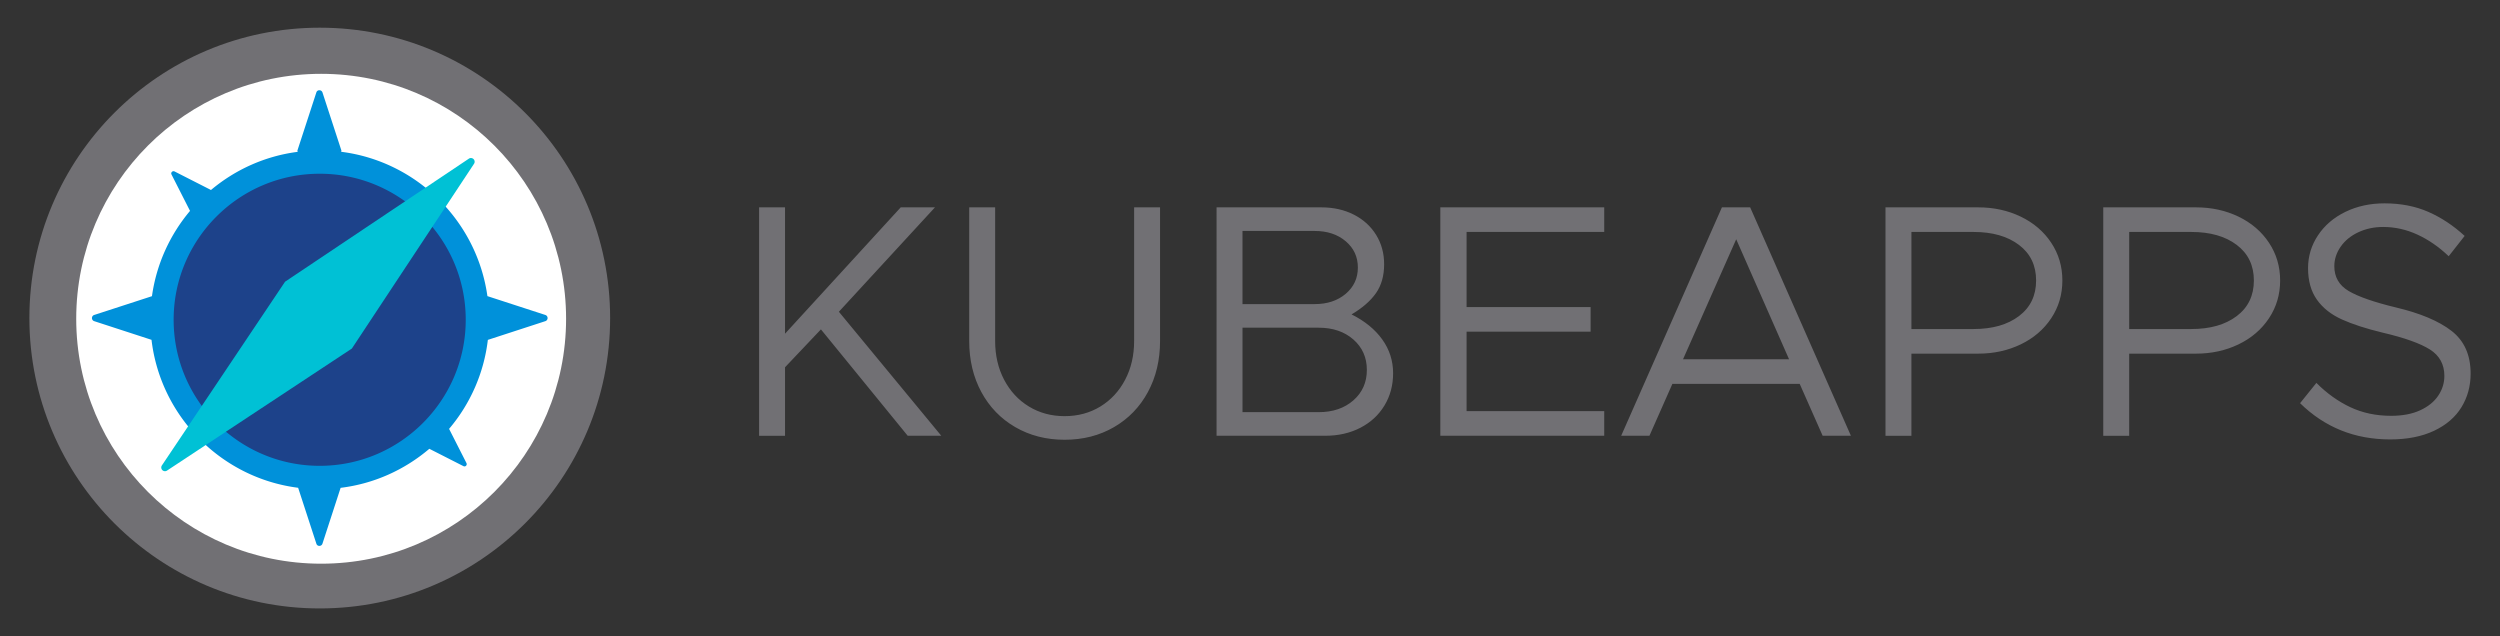 <svg xmlns="http://www.w3.org/2000/svg" width="452" height="115.009" xmlns:v="https://vecta.io/nano"><rect width="100%" height="100%" fill="#333333" stroke="none"/><path fill="#717074" d="M57.812 5.005c-28.995 0-52.5 23.505-52.5 52.5s23.505 52.5 52.5 52.5 52.5-23.505 52.5-52.5-23.505-52.5-52.5-52.5zm0 96c-24.024 0-43.5-19.476-43.5-43.5s19.476-43.5 43.5-43.5 43.5 19.476 43.5 43.5h0c0 24.024-19.476 43.5-43.5 43.5z"/><circle fill="#fff" r="44.284" cy="57.632" cx="58.065"/><circle fill="#1d428a" r="28.737" cy="58.035" cx="58.065"/><path fill="#0091da" d="M98.584 56.94l-10.46-3.4c-1.91-13.61-12.79-24.38-26.46-26.1.05-.06.08-.16.05-.26l-3.41-10.46c-.18-.54-.95-.54-1.11 0l-3.41 10.46c-.03.1 0 .21.06.27-5.94.76-11.34 3.24-15.71 6.91l-.09-.06-6.48-3.3c-.36-.18-.74.2-.56.54l3.31 6.51c.01.03.03.05.05.07-3.62 4.3-6.08 9.61-6.89 15.43l-10.43 3.39a.59.59 0 0 0 0 1.13l10.35 3.37c1.64 13.91 12.65 24.99 26.51 26.75l3.29 10.09c.16.56.93.56 1.11 0l3.28-10.08c6.07-.74 11.6-3.28 16.04-7.06l6.17 3.14c.36.18.72-.2.54-.56l-3.14-6.18a30.35 30.35 0 0 0 7.01-16.09l10.38-3.38a.59.59 0 0 0 0-1.13zm-40.78 27.28c-14.57 0-26.41-11.85-26.41-26.41s11.84-26.4 26.41-26.4c14.56 0 26.4 11.84 26.4 26.4s-11.84 26.41-26.4 26.41z"/><path fill="#00c1d5" d="M63.618 63.015L30.185 85.089a.67.67 0 0 1-.922-.928l22.278-33.23 33.245-22.255a.67.67 0 0 1 .927.922L63.618 63.015z"/><path fill="#717074" d="M137.245 37.49h4.688v22.842l20.918-22.842h6.191L151.67 56.365l18.514 22.421h-6.071l-15.689-19.235-6.492 6.853v12.383h-4.688V37.489h.001zm46.314 39.733c-2.625-1.522-4.669-3.637-6.131-6.342s-2.194-5.78-2.194-9.228V37.489h4.688v24.164c0 2.605.541 4.939 1.623 7.003s2.574 3.678 4.478 4.839 4.058 1.743 6.462 1.743 4.558-.58 6.462-1.743 3.396-2.774 4.479-4.839 1.623-4.397 1.623-7.003V37.489h4.688v24.164c0 3.447-.732 6.522-2.194 9.228s-3.507 4.819-6.131 6.342-5.601 2.284-8.927 2.284-6.302-.762-8.926-2.285zm36.397-39.733h18.935c2.204 0 4.167.441 5.891 1.322s3.065 2.104 4.027 3.667 1.442 3.327 1.442 5.29c0 2.084-.491 3.827-1.473 5.229s-2.455 2.686-4.418 3.847c2.404 1.202 4.257 2.716 5.56 4.538s1.954 3.857 1.954 6.102c0 2.164-.521 4.108-1.563 5.831s-2.495 3.065-4.358 4.027-3.978 1.442-6.342 1.442h-19.656V37.49h.001zm17.732 17.492c2.284 0 4.157-.621 5.62-1.863s2.194-2.825 2.194-4.749-.732-3.506-2.194-4.749-3.336-1.864-5.62-1.864h-13.044v13.225h13.044zm.722 19.536c2.564 0 4.659-.711 6.282-2.134s2.435-3.256 2.435-5.501-.812-4.077-2.435-5.5-3.717-2.134-6.282-2.134h-13.766v15.269h13.766zm26.749-32.58v13.585h22.421v4.448h-22.421v14.366h24.886v4.448H260.41V37.49h29.635v4.448h-24.886zm60.229 27.471h-23.022l-4.147 9.377h-5.109l18.213-41.296h5.109l18.214 41.296h-5.109l-4.149-9.377zm-1.924-4.449l-9.558-21.7-9.617 21.7h19.175zm17.433-27.47h16.771c2.804 0 5.369.562 7.693 1.683s4.157 2.695 5.501 4.719 2.014 4.298 2.014 6.822-.672 4.8-2.014 6.823-3.177 3.598-5.501 4.719-4.89 1.683-7.693 1.683h-12.083v14.848h-4.688V37.49zm15.93 22c3.405 0 6.141-.781 8.205-2.344s3.096-3.707 3.096-6.432-1.032-4.869-3.096-6.432-4.8-2.344-8.205-2.344h-11.241V59.49h11.241zm23.442-22h16.771c2.804 0 5.369.562 7.693 1.683s4.157 2.695 5.501 4.719 2.014 4.298 2.014 6.822-.672 4.8-2.014 6.823-3.177 3.598-5.501 4.719-4.89 1.683-7.693 1.683h-12.083v14.848h-4.688V37.49zm15.93 22c3.405 0 6.141-.781 8.205-2.344s3.096-3.707 3.096-6.432-1.032-4.869-3.096-6.432-4.8-2.344-8.205-2.344h-11.241V59.49h11.241zm19.655 13.405l2.946-3.667c1.883 1.884 3.927 3.347 6.131 4.388s4.668 1.563 7.394 1.563c2.044 0 3.787-.331 5.229-.992s2.534-1.542 3.276-2.645 1.112-2.294 1.112-3.577c0-2.083-.872-3.676-2.615-4.778s-4.579-2.113-8.506-3.036c-3.005-.721-5.48-1.522-7.424-2.404s-3.446-2.074-4.508-3.577-1.593-3.396-1.593-5.681c0-2.164.601-4.147 1.803-5.951s2.855-3.216 4.959-4.238 4.458-1.533 7.063-1.533c2.925 0 5.561.511 7.904 1.533s4.538 2.475 6.582 4.358l-2.885 3.667c-1.764-1.683-3.647-2.985-5.65-3.907s-4.068-1.383-6.191-1.383c-1.644 0-3.146.321-4.509.962s-2.425 1.513-3.186 2.615-1.143 2.275-1.143 3.517c0 1.964.861 3.456 2.585 4.478s4.568 2.014 8.536 2.976c4.407 1.042 7.764 2.455 10.068 4.238s3.456 4.358 3.456 7.725c0 2.244-.551 4.268-1.652 6.07s-2.756 3.227-4.96 4.269-4.849 1.562-7.935 1.562c-6.409 0-11.839-2.184-16.287-6.552z"/></svg>